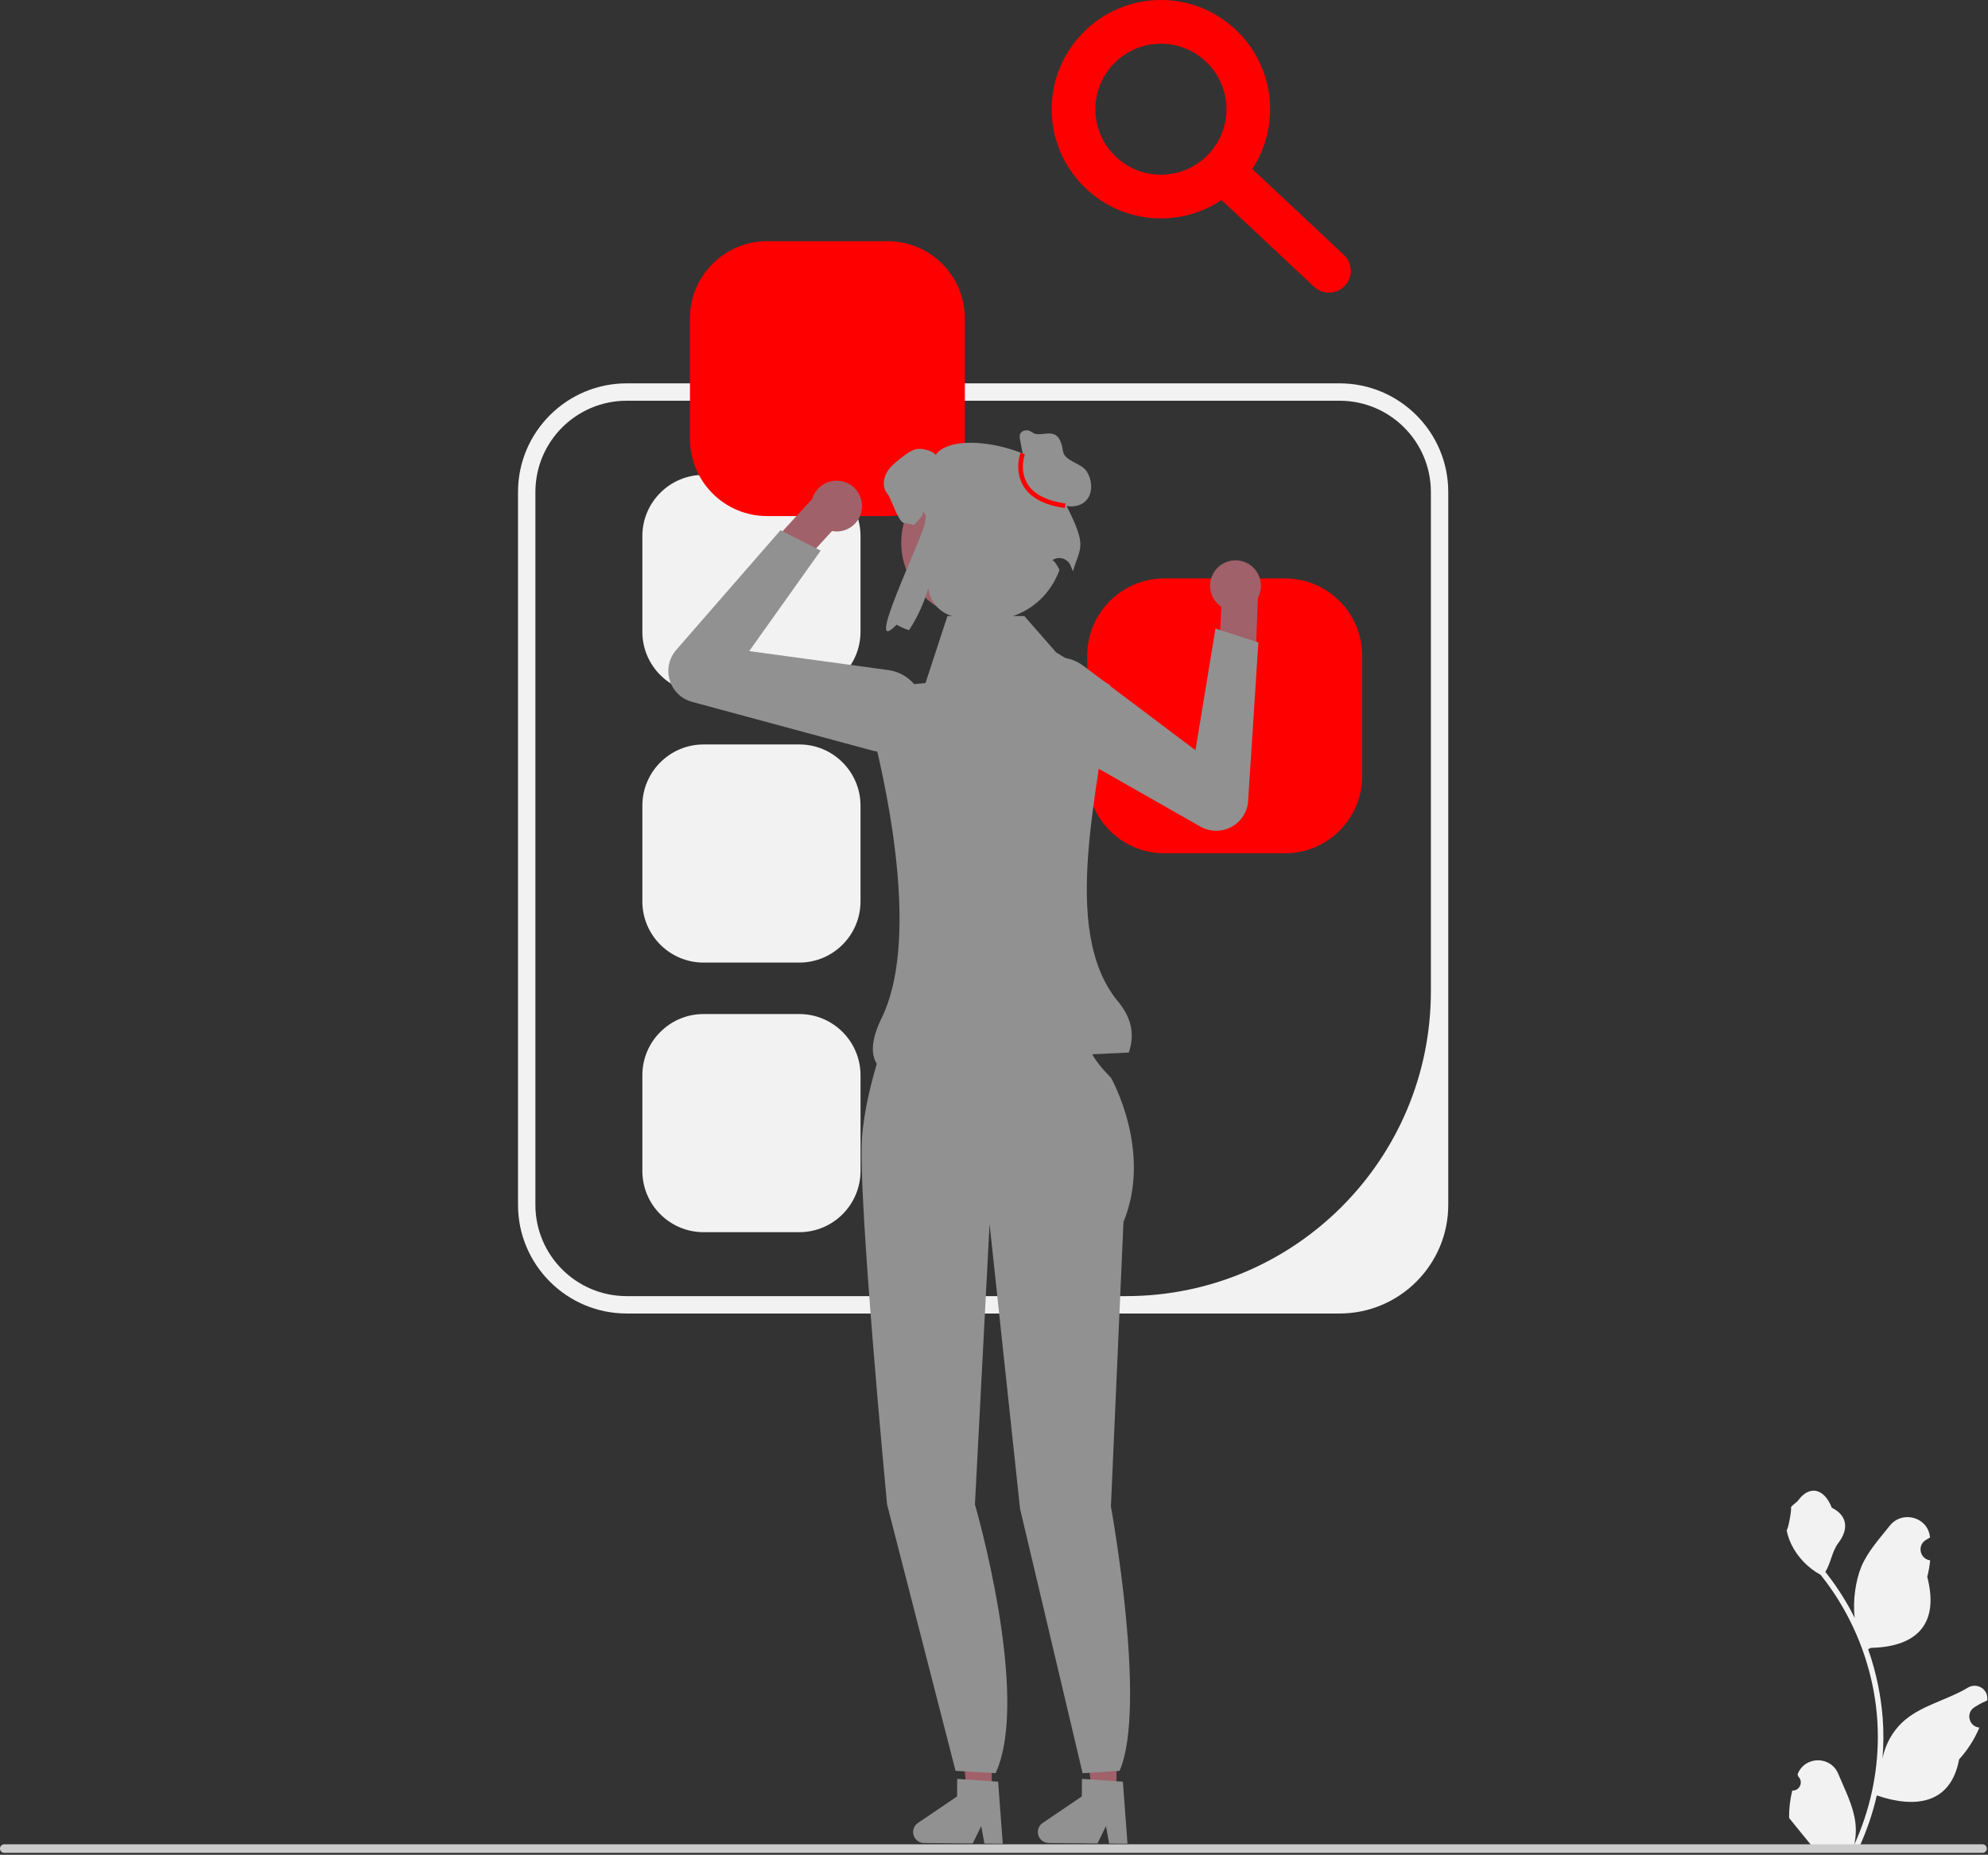<svg width="553" height="516" viewBox="0 0 553 516" fill="none" xmlns="http://www.w3.org/2000/svg">
<rect x="0" y="0" width="553" height="516" fill="#333333" stroke="none"/>
<path d="M372.632 365.416H174.324C157.655 365.416 144.094 351.855 144.094 335.186V136.878C144.094 120.209 157.655 106.648 174.324 106.648H372.632C389.301 106.648 402.861 120.209 402.861 136.878V335.186C402.861 351.855 389.301 365.416 372.632 365.416ZM174.324 111.485C160.299 111.485 148.931 122.854 148.931 136.878V335.186C148.931 349.21 160.299 360.579 174.324 360.579H313.233C360.062 360.579 398.025 322.617 398.025 275.788V136.878C398.025 122.854 386.656 111.485 372.632 111.485L174.324 111.485Z" fill="#F2F2F2"/>
<path d="M195.705 132.105C186.319 132.105 178.684 139.741 178.684 149.127V175.768C178.684 185.154 186.319 192.789 195.705 192.789H222.346C231.732 192.789 239.368 185.154 239.368 175.768V149.127C239.368 139.741 231.732 132.105 222.346 132.105H195.705Z" fill="#F2F2F2"/>
<path d="M195.705 207.105C186.319 207.105 178.684 214.741 178.684 224.127V250.768C178.684 260.154 186.319 267.789 195.705 267.789H222.346C231.732 267.789 239.368 260.154 239.368 250.768V224.127C239.368 214.741 231.732 207.105 222.346 207.105H195.705Z" fill="#F2F2F2"/>
<path d="M195.705 282.105C186.319 282.105 178.684 289.741 178.684 299.127V325.768C178.684 335.154 186.319 342.789 195.705 342.789H222.346C231.732 342.789 239.368 335.154 239.368 325.768V299.127C239.368 289.741 231.732 282.105 222.346 282.105H195.705Z" fill="#F2F2F2"/>
<path d="M213.373 67.106C201.547 67.106 191.926 76.726 191.926 88.553V122.122C191.926 133.948 201.547 143.569 213.373 143.569H246.942C258.769 143.569 268.389 133.948 268.389 122.122V88.553C268.389 76.726 258.769 67.106 246.942 67.106H213.373Z" fill="#FF0000"/>
<path d="M323.889 160.918C312.062 160.918 302.441 170.539 302.441 182.365V215.934C302.441 227.761 312.062 237.382 323.889 237.382H357.458C369.284 237.382 378.905 227.761 378.905 215.934V182.365C378.905 170.539 369.284 160.918 357.458 160.918H323.889Z" fill="#FF0000"/>
<path d="M275.839 498.807L269.019 498.75L266 471.832L276.065 471.917L275.839 498.807Z" fill="#A0616A"/>
<path d="M253.996 509.651C253.981 511.33 255.334 512.711 257.019 512.727L270.578 512.84L272.952 508.028L273.824 512.865L278.94 512.911L277.648 495.662L275.868 495.544L268.608 495.044L266.265 494.887L266.224 499.767L255.332 507.155C254.504 507.718 254.004 508.65 253.996 509.651Z" fill="#919191"/>
<path d="M310.542 498.807L303.722 498.75L300.703 471.832L310.768 471.917L310.542 498.807Z" fill="#A0616A"/>
<path d="M288.695 509.651C288.681 511.33 290.034 512.711 291.718 512.727L305.277 512.84L307.651 508.028L308.523 512.865L313.639 512.911L312.347 495.662L310.567 495.544L303.307 495.044L300.965 494.887L300.924 499.767L290.031 507.155C289.203 507.718 288.704 508.65 288.695 509.651Z" fill="#919191"/>
<path d="M249.082 281.176L276.725 282.049L302.914 287.868C302.914 287.868 300.295 291.069 309.024 299.799C309.024 299.799 320.664 320.168 312.516 339.954L309.024 419.102C309.024 419.102 319.205 474.896 311.426 492.653L301.146 493.296L283.749 419.746L275.27 340.536L271.196 418.52C271.196 418.52 286.781 472.047 276.94 493.296L265.805 492.653L246.754 418.52C246.754 418.52 238.606 332.971 239.77 316.676C240.934 300.381 249.082 281.176 249.082 281.176Z" fill="#919191"/>
<path d="M341.911 156.11C338.132 157.089 335.862 160.945 336.841 164.724C337.289 166.456 338.346 167.865 339.718 168.795L339.718 168.805L339.182 181.79L349.118 186.388L349.911 166.407L349.842 166.409C350.704 164.874 351.002 163.019 350.525 161.181C349.547 157.402 345.69 155.132 341.911 156.11Z" fill="#A0616A"/>
<path d="M286.376 202.451C284.289 200.382 283.078 197.577 283.033 194.526C282.972 190.434 285.022 186.72 288.518 184.591C292.544 182.139 297.578 182.387 301.343 185.222L332.546 208.715L338.106 174.871L350.043 178.714L347.195 222.784C346.995 225.866 345.253 228.582 342.534 230.048C339.815 231.514 336.589 231.477 333.904 229.95L288.811 204.295C287.905 203.779 287.089 203.158 286.376 202.451Z" fill="#919191"/>
<path d="M238.799 137.18C240.793 140.536 239.69 144.873 236.335 146.867C234.797 147.781 233.055 148.038 231.425 147.732L231.419 147.74L222.657 157.338L212.363 153.608L225.868 138.86L225.916 138.91C226.385 137.213 227.479 135.687 229.111 134.716C232.467 132.722 236.804 133.825 238.799 137.18Z" fill="#A0616A"/>
<path d="M242.583 208.785L192.498 195.256C189.516 194.45 187.199 192.205 186.3 189.249C185.402 186.294 186.076 183.139 188.105 180.809L217.11 147.508L228.293 153.183L208.413 181.132L247.112 186.417C251.782 187.055 255.531 190.423 256.664 194.998C257.648 198.971 256.489 203.052 253.564 205.916C251.385 208.05 248.55 209.19 245.61 209.189C244.606 209.189 243.59 209.056 242.583 208.785Z" fill="#919191"/>
<path d="M313.99 292.821L243.952 296.034C242.028 293.113 242.549 288.72 245.243 283.22C255.414 262.453 247.69 223.166 242.493 202.708C241.035 196.969 244.949 191.263 250.842 190.673L257.446 190.013L263.55 171.379H284.929L293.798 181.512L308.85 190.655C306.11 218.876 294.436 258.726 311.067 278.711C314.704 283.081 315.736 287.808 313.99 292.821Z" fill="#919191"/>
<path d="M271.519 171.811C283.019 171.811 292.342 162.488 292.342 150.988C292.342 139.487 283.019 130.164 271.519 130.164C260.018 130.164 250.695 139.487 250.695 150.988C250.695 162.488 260.018 171.811 271.519 171.811Z" fill="#A0616A"/>
<path d="M295.084 137.657C297.981 127.094 266.405 118.037 260.268 126.543C259.415 125.333 256.262 124.599 254.815 124.97C253.368 125.341 252.152 126.268 250.964 127.166C249.332 128.42 247.64 129.718 246.639 131.521C245.63 133.317 245.474 135.765 246.832 137.323C247.908 138.562 249.798 145.147 251.415 145.473C252.543 145.703 253.493 145.889 254.309 146.022C255.036 144.961 256.89 143.628 256.757 142.345C257.855 143.072 257.454 144.351 257.232 145.659C256.495 150.012 239.886 183.714 249.399 173.783C250.341 174.339 251.506 174.859 252.849 175.333C255.127 171.898 256.996 167.847 258.228 163.611L258.237 163.689C258.661 167.371 261.351 170.392 264.911 171.423C279.19 175.56 290.741 169.489 294.714 158.543C293.26 155.59 292.626 155.911 292.756 155.823C294.572 154.599 297.068 155.399 297.848 157.445C298.078 158.048 298.287 158.563 298.469 158.951C300.539 151.546 303.001 152.615 295.084 137.657Z" fill="#919191"/>
<path d="M285.231 129.992L283.772 122.535C283.649 121.908 283.533 121.228 283.816 120.655C284.179 119.919 285.112 119.614 285.925 119.731C286.737 119.849 287.344 120.591 288.152 120.734C290.962 121.23 294.676 118.455 295.683 125.476C296.103 128.403 300.774 128.712 302.334 131.225C303.894 133.737 304.085 137.363 301.956 139.416C300.256 141.055 297.525 141.244 295.317 140.407C293.109 139.57 291.336 137.878 289.788 136.095C288.24 134.311 286.838 132.381 285.052 130.835" fill="#919191"/>
<path d="M296.196 141.335C290.498 140.539 286.614 138.467 284.652 135.176C282.084 130.869 283.804 126.126 283.879 125.926L285.083 126.374C285.067 126.417 283.507 130.759 285.763 134.529C287.517 137.462 291.088 139.324 296.373 140.062L296.196 141.335Z" fill="#FF0000"/>
<path d="M322.932 60.762C306.181 60.762 292.551 47.132 292.551 30.381C292.551 13.63 306.181 0 322.932 0C339.683 0 353.313 13.63 353.313 30.381C353.313 47.132 339.683 60.762 322.932 60.762ZM322.932 12.152C312.88 12.152 304.703 20.329 304.703 30.381C304.703 40.433 312.88 48.61 322.932 48.61C332.984 48.61 341.161 40.433 341.161 30.381C341.161 20.329 332.984 12.152 322.932 12.152Z" fill="#FF0000"/>
<path d="M369.677 81.41C368.188 81.41 366.696 80.867 365.524 79.766L337.009 53.044C334.558 50.75 334.433 46.905 336.73 44.457C339.02 42.001 342.865 41.879 345.316 44.178L373.831 70.901C376.282 73.195 376.406 77.04 374.11 79.488C372.914 80.766 371.297 81.41 369.677 81.41Z" fill="#FF0000"/>
<path d="M498.552 498.127C500.618 498.257 501.76 495.69 500.197 494.194L500.041 493.576C500.062 493.526 500.082 493.477 500.103 493.427C502.192 488.445 509.273 488.48 511.344 493.469C513.183 497.897 515.524 502.333 516.1 507.015C516.358 509.082 516.242 511.187 515.784 513.215C520.092 503.805 522.359 493.529 522.359 483.195C522.359 480.598 522.217 478.002 521.926 475.412C521.687 473.293 521.358 471.188 520.931 469.101C518.626 457.824 513.633 447.083 506.431 438.112C502.969 436.219 500.082 433.261 498.338 429.715C497.712 428.436 497.221 427.061 496.988 425.659C497.382 425.711 498.474 419.71 498.177 419.342C498.726 418.509 499.708 418.095 500.308 417.282C503.29 413.238 507.399 413.944 509.544 419.439C514.127 421.752 514.171 425.587 511.359 429.276C509.571 431.623 509.325 434.798 507.755 437.311C507.917 437.517 508.085 437.718 508.246 437.924C511.207 441.722 513.768 445.804 515.927 450.093C515.317 445.327 516.218 439.585 517.754 435.883C519.502 431.666 522.778 428.114 525.664 424.468C529.13 420.089 536.237 422 536.848 427.552C536.854 427.605 536.86 427.659 536.865 427.713C536.437 427.955 536.017 428.212 535.607 428.483C533.267 430.03 534.076 433.657 536.848 434.085L536.911 434.094C536.755 435.638 536.491 437.169 536.103 438.674C539.805 452.989 531.813 458.204 520.402 458.438C520.15 458.567 519.904 458.696 519.652 458.819C520.809 462.074 521.732 465.413 522.417 468.798C523.03 471.788 523.457 474.811 523.696 477.847C523.993 481.677 523.967 485.526 523.644 489.35L523.663 489.214C524.484 485.003 526.77 481.07 530.09 478.344C535.036 474.281 542.023 472.785 547.358 469.52C549.927 467.948 553.218 469.979 552.769 472.957L552.748 473.099C551.953 473.422 551.178 473.797 550.429 474.217C550 474.459 549.58 474.715 549.17 474.987C546.831 476.534 547.639 480.161 550.411 480.588L550.474 480.598C550.519 480.605 550.558 480.611 550.603 480.618C549.24 483.853 547.342 486.857 544.965 489.447C542.65 501.944 532.709 503.13 522.075 499.49H522.068C520.905 504.554 519.207 509.502 517.024 514.217H499.003C498.939 514.016 498.881 513.81 498.823 513.609C500.489 513.713 502.168 513.616 503.809 513.312C502.472 511.672 501.135 510.018 499.798 508.378C499.766 508.345 499.74 508.313 499.714 508.281C499.036 507.441 498.351 506.608 497.673 505.768L497.673 505.767C497.63 503.19 497.94 500.62 498.552 498.127Z" fill="#F2F2F2"/>
<path d="M0 514.268C0 514.928 0.53 515.458 1.19 515.458H551.48C552.14 515.458 552.67 514.928 552.67 514.268C552.67 513.608 552.14 513.078 551.48 513.078H1.19C0.53 513.078 0 513.608 0 514.268Z" fill="#CCCCCC"/>
<defs>
<rect width="552.81" height="515.459" fill="white"/>
</defs>
</svg>
